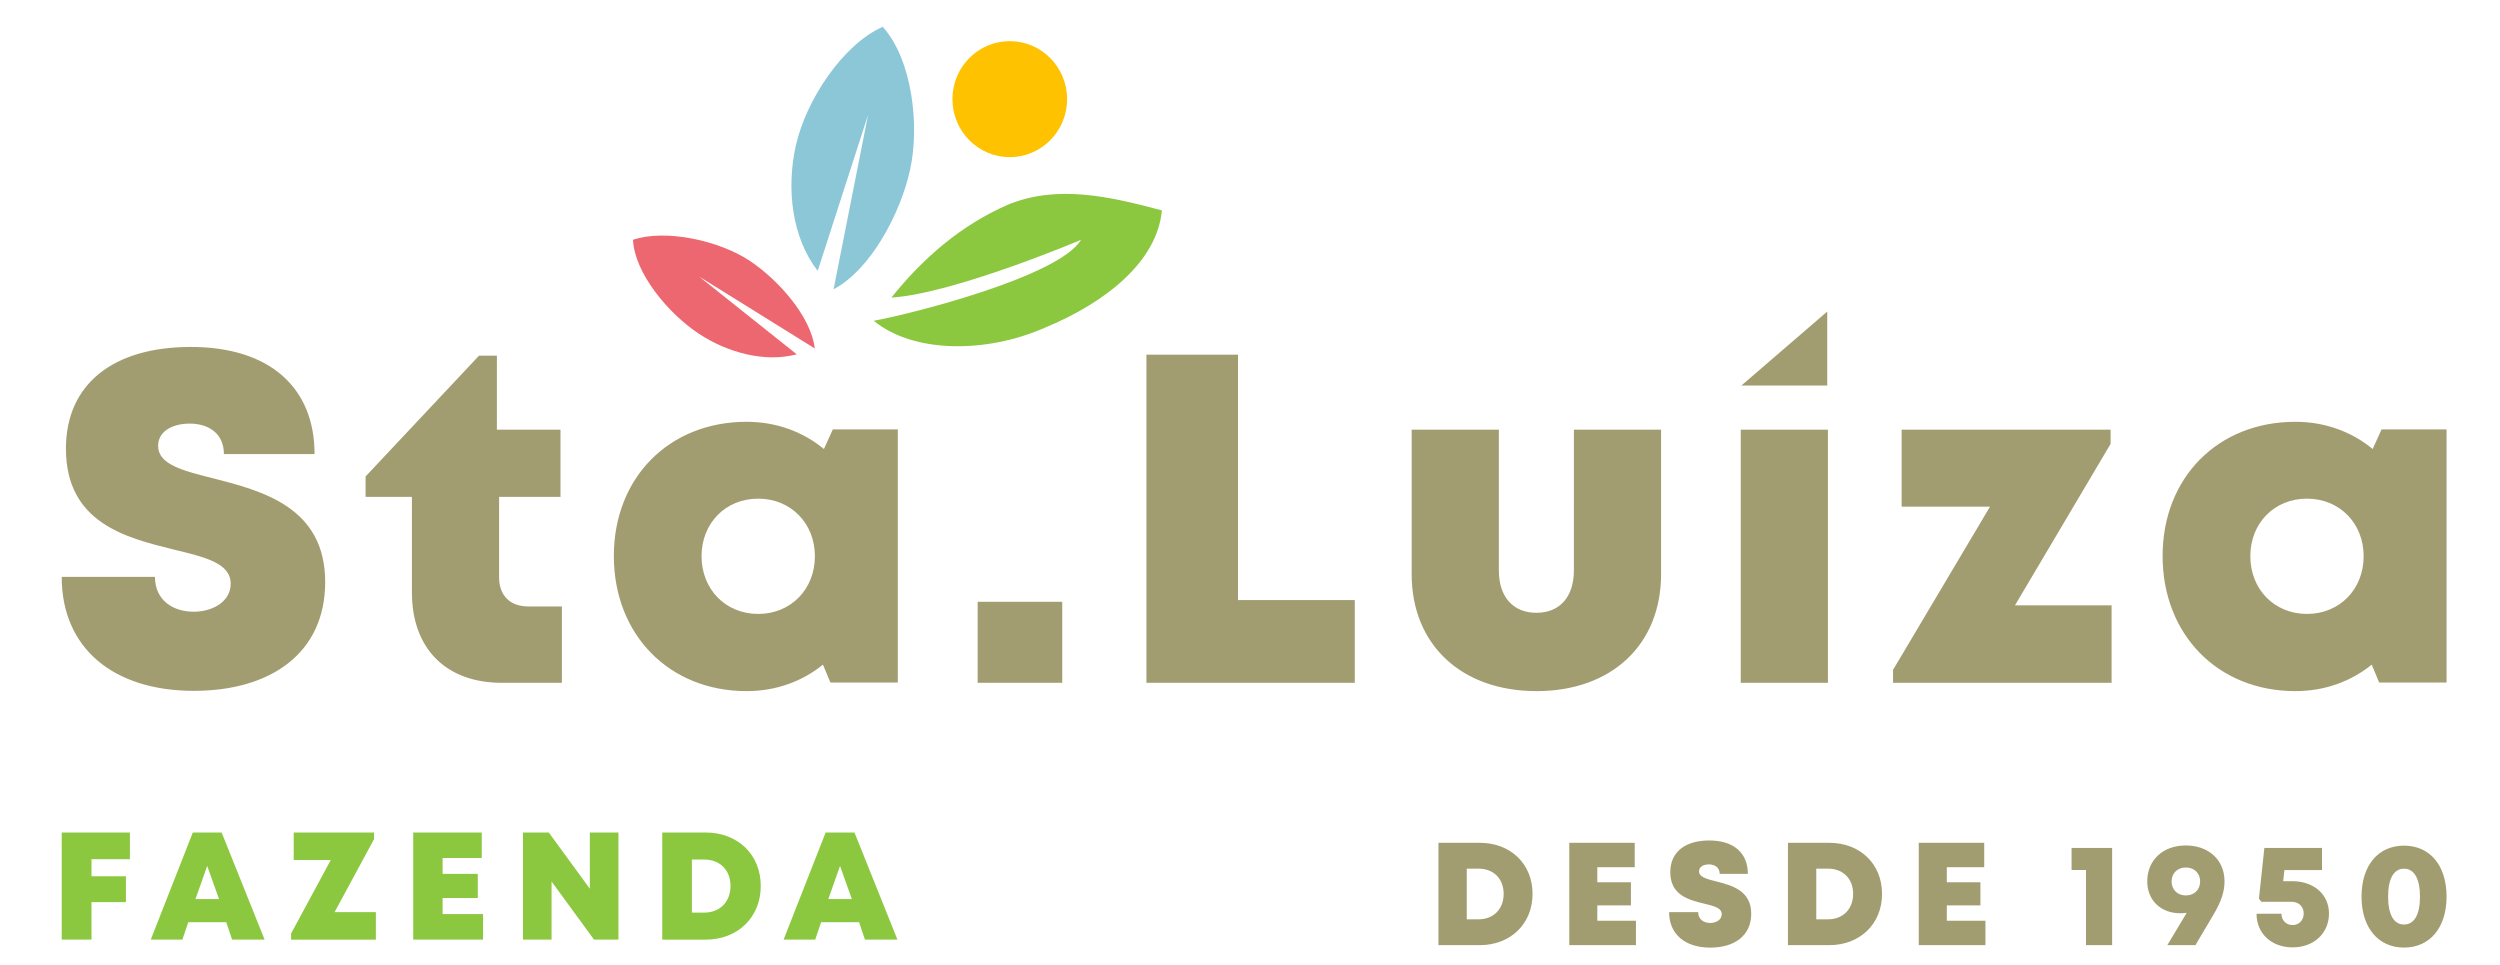 <?xml version="1.0" encoding="UTF-8" standalone="no"?>
<svg
   xmlns:dc="http://purl.org/dc/elements/1.1/"
   xmlns:cc="http://creativecommons.org/ns#"
   xmlns:rdf="http://www.w3.org/1999/02/22-rdf-syntax-ns#"
   xmlns:svg="http://www.w3.org/2000/svg"
   xmlns="http://www.w3.org/2000/svg"
   viewBox="0 0 344.987 133.2"
   height="133.2"
   width="344.987"
   xml:space="preserve"
   id="svg2"
   version="1.1"><defs
     id="defs6" /><g
     transform="matrix(1.333,0,0,-1.333,0,133.2)"
     id="g10"><g
       transform="scale(0.1)"
       id="g12"><path
         id="path14"
         style="fill:#a29d70;fill-opacity:1;fill-rule:nonzero;stroke:none"
         d="m 200.75,284.066 c 78.879,0 135.887,38.512 135.887,112.7 0,77.57 -65.375,94.273 -115.371,107.172 -31.985,8.039 -57.586,14.421 -57.586,33.714 0,15.856 16.011,23.075 32.687,23.075 19.395,0 35.41,-10.075 35.41,-31.555 h 93.852 c 0,69.109 -46.703,110.918 -128.141,110.918 -80.097,0 -129.246,-38.324 -129.246,-105.219 0,-77.332 62.676,-92.375 111.778,-104.578 32.332,-7.836 58.773,-14.016 58.773,-35.32 0,-18.559 -18.723,-28.989 -38.32,-28.989 -21.336,0 -40.059,11.813 -40.059,36.075 H 63.875 c 0,-74.039 53.734,-117.993 136.875,-117.993 z m 346.297,87.364 c -19.043,0 -30.371,11.324 -30.371,30.086 v 83.394 h 63.554 v 69.508 h -65.828 v 76.613 H 495.859 L 378.453,506.008 V 484.91 h 47.965 v -98.879 c 0,-58.23 35.219,-93.656 93.172,-93.656 h 62.098 v 79.055 z m 315.113,183.269 -9.234,-20.261 c -21.637,17.851 -49.207,28.16 -80.067,28.16 -80.129,0 -137.406,-57.762 -137.406,-138.918 0,-81.438 57.277,-139.895 137.406,-139.895 30.434,0 57.61,10.02 79.067,27.399 l 7.73,-18.532 h 69.778 V 554.695 Z M 784.926,363.703 c -33.809,0 -58.66,25.547 -58.66,59.766 0,34.015 24.648,59.558 58.66,59.558 33.808,0 58.66,-25.543 58.66,-59.558 0,-34.219 -24.852,-59.766 -58.66,-59.766 z m 227.154,-71.328 h 87.56 v 83.852 h -87.56 z m 269.53,85.699 v 253.989 h -94.82 V 292.375 h 215.71 v 85.699 z m 309.02,-94.289 c 77.4,0 128.95,47.762 128.95,121.086 v 149.547 h -90.26 V 408.797 c 0,-27.387 -14.58,-43.926 -38.69,-43.926 -24.12,0 -38.99,16.266 -38.99,43.926 v 145.621 h -90.26 V 404.871 c 0,-73.324 51.84,-121.086 129.25,-121.086 z m 212.1,316.363 h 88.87 v 76.598 m -89.56,-384.363 h 90.26 v 262.043 h -90.26 z m 283.92,80.234 98.97,167.078 v 14.723 H 1968.6 v -79.684 h 91.48 L 1959.7,305.77 v -13.395 h 226.26 v 80.242 z m 379.5,182.082 -9.23,-20.261 c -21.64,17.851 -49.21,28.16 -80.07,28.16 -80.13,0 -137.4,-57.762 -137.4,-138.918 0,-81.438 57.27,-139.895 137.4,-139.895 30.44,0 57.61,10.02 79.07,27.399 l 7.73,-18.532 h 69.78 v 262.043 z m -77.23,-190.996 c -33.81,0 -58.66,25.547 -58.66,59.766 0,34.015 24.65,59.558 58.66,59.558 33.81,0 58.66,-25.543 58.66,-59.558 0,-34.219 -24.85,-59.766 -58.66,-59.766" /><path
         id="path16"
         style="fill:#a29d70;fill-opacity:1;fill-rule:nonzero;stroke:none"
         d="m 1531.94,126.754 h -42.82 V 20.816 h 42.82 c 31.89,0 54.59,22.148 54.59,53.055 0,30.949 -22.61,52.883 -54.59,52.883 z m -1.37,-79.199 h -12.14 v 52.461 h 12.14 c 15.63,0 26.04,-10.434 26.04,-26.145 0,-15.621 -10.41,-26.316 -26.04,-26.316 z m 123,-1.449 v 15.887 h 34.79 v 23.891 h -34.79 v 15.64 h 38.73 v 25.223 h -67.76 V 20.852 h 69.04 V 46.105 Z M 1770.54,18.25 c 24.58,0 42.36,12.012 42.36,35.125 0,24.145 -20.39,29.344 -35.98,33.359 -10.01,2.504 -18.04,4.488 -18.04,10.492 0,4.937 5.02,7.183 10.25,7.183 6.09,0 11.12,-3.137 11.12,-9.82 h 29.18 c 0,21.543 -14.52,34.59 -39.94,34.59 -25.05,0 -40.38,-11.961 -40.38,-32.817 0,-24.07 19.55,-28.754 34.89,-32.551 10.15,-2.441 18.38,-4.363 18.38,-10.996 0,-5.777 -5.83,-9.02 -11.93,-9.02 -6.64,0 -12.47,3.676 -12.47,11.226 h -30.09 c 0,-23.066 16.75,-36.773 42.65,-36.773 z m 123.2,108.504 h -42.82 V 20.816 h 42.82 c 31.89,0 54.59,22.148 54.59,53.055 0,30.949 -22.61,52.883 -54.59,52.883 z m -1.37,-79.199 h -12.13 v 52.461 h 12.13 c 15.63,0 26.04,-10.434 26.04,-26.145 0,-15.621 -10.41,-26.316 -26.04,-26.316 z m 123.01,-1.449 v 15.887 h 34.79 v 23.891 h -34.79 v 15.64 h 38.72 v 25.223 h -67.76 V 20.852 h 69.04 V 46.105 Z M 2144.53,121.43 V 98.625 h 14.92 V 20.832 h 27.07 V 121.43 Z m 118.25,2.586 c -23.64,0 -39.91,-15.125 -39.91,-37.219 0,-19.508 14.04,-32.977 34.2,-32.977 2.28,0 4.49,0.156 6.66,0.488 -6.66,-11.109 -13.44,-22.402 -20.06,-33.477 h 29.09 l 18.6,31.41 c 8.36,14.102 11.51,24.32 11.51,34.688 0,21.984 -16.32,37.086 -40.09,37.086 z m 0.09,-51.754 c -8.69,0 -14.78,5.91 -14.78,14.535 0,8.543 6.09,14.387 14.78,14.387 8.6,0 14.77,-5.844 14.77,-14.387 0,-8.625 -6.17,-14.535 -14.77,-14.535 z m 110.09,14.777 h -9.36 l 1.27,11.484 h 38.9 v 22.918 h -59.66 l -5.62,-52.449 2.57,-3.324 h 31.31 c 7.38,0 12.45,-4.934 12.45,-12.164 0,-6.816 -4.83,-11.883 -11.45,-11.883 -6.76,0 -11.57,4.891 -11.57,11.727 h -25.81 c 0,-20.418 15.46,-34.844 37.38,-34.844 21.95,0 37.62,14.559 37.62,35 0,19.734 -15.49,33.531 -38.03,33.531 z M 2488.71,18.293 c 26.77,0 44.03,20.633 44.03,52.77 0,32.222 -17.18,52.766 -44.03,52.766 -26.85,0 -44.02,-20.543 -44.02,-52.766 0,-32.137 17.26,-52.77 44.02,-52.77 z m 0,23.891 c -10.63,0 -16.5,10.336 -16.5,28.879 0,18.543 5.87,28.879 16.5,28.879 10.54,0 16.5,-10.426 16.5,-28.965 0,-18.543 -5.87,-28.793 -16.5,-28.793" /><path
         id="path18"
         style="fill:#8cc740;fill-opacity:1;fill-rule:nonzero;stroke:none"
         d="m 134.477,109.82 v 27.551 H 63.875 V 26.523 H 94.719 V 65.348 H 130.359 V 92.09 H 94.719 V 109.82 Z M 240.309,26.523 h 33.617 L 229.441,137.41 H 199.598 L 156.066,26.523 h 32.719 l 6.137,18.062 h 39.277 z M 226.75,68.488 H 202.359 L 214.5,102.824 Z M 346.352,54.973 387.203,130.52 v 6.906 h -83.16 v -28.469 h 38.375 L 301.352,32.863 v -6.359 h 87.753 v 28.469 z m 111.832,-1.988 v 16.633 h 36.425 v 25.016 h -36.425 v 16.375 h 40.546 v 26.41 H 427.785 V 26.547 H 500.07 V 52.984 Z M 610.617,137.41 V 79.234 L 568.121,137.41 H 541.379 V 26.523 h 29.609 v 60.176 l 43.969,-60.176 h 25.266 V 137.41 Z m 119.785,0.016 H 685.57 V 26.508 h 44.832 c 33.387,0 57.153,23.188 57.153,55.551 0,32.402 -23.672,55.367 -57.153,55.367 z M 728.969,54.5 h -12.711 v 54.93 h 12.711 c 16.359,0 27.261,-10.922 27.261,-27.371 C 756.23,65.699 745.328,54.5 728.969,54.5 Z M 895.434,26.523 h 33.617 L 884.566,137.41 H 854.727 L 811.195,26.523 h 32.715 l 6.141,18.062 h 39.277 z m -13.555,41.965 h -24.395 l 12.145,34.336 z" /><path
         id="path20"
         style="fill:#8cc7d7;fill-opacity:1;fill-rule:nonzero;stroke:none"
         d="M 913.844,971.531 C 872.18,952.973 834.152,895.176 823.754,848.086 813.906,803.488 819.859,753.168 846.5,718.82 L 898.633,880.281 862.93,699.75 c 38.769,20.566 69.281,78.809 79.125,123.414 10.394,47.078 1.918,114.688 -28.211,148.367" /><path
         id="path22"
         style="fill:#ed6771;fill-opacity:1;fill-rule:nonzero;stroke:none"
         d="m 655.297,751.008 c 1.586,-34.52 36.539,-76.317 68.086,-97.176 29.879,-19.758 68.523,-30.113 101.402,-21.359 l -101.051,80.511 119.774,-74.5 c -3.906,33.067 -37.828,71.231 -67.711,90.996 -31.547,20.852 -87.094,32.915 -120.5,21.528" /><path
         id="path24"
         style="fill:#8cc740;fill-opacity:1;fill-rule:nonzero;stroke:none"
         d="m 1202.81,781.426 c -52.99,14.179 -107.93,27.187 -159.58,5.851 -48.312,-21.132 -87.949,-55.398 -120.425,-96.097 65.008,4.133 196.355,59.828 196.355,59.828 -22.81,-38.024 -174.785,-76.528 -214.648,-83.84 41.125,-33.664 115.958,-33.898 176.628,-7.414 64.15,26.449 116.79,68.98 121.67,121.672" /><path
         id="path26"
         style="fill:#ffc200;fill-opacity:1;fill-rule:nonzero;stroke:none"
         d="m 1045.33,836.566 c 32.78,0 59.35,26.883 59.35,60.043 0,33.161 -26.57,60.043 -59.35,60.043 -32.78,0 -59.353,-26.882 -59.353,-60.043 0,-33.16 26.573,-60.043 59.353,-60.043" /></g></g></svg>